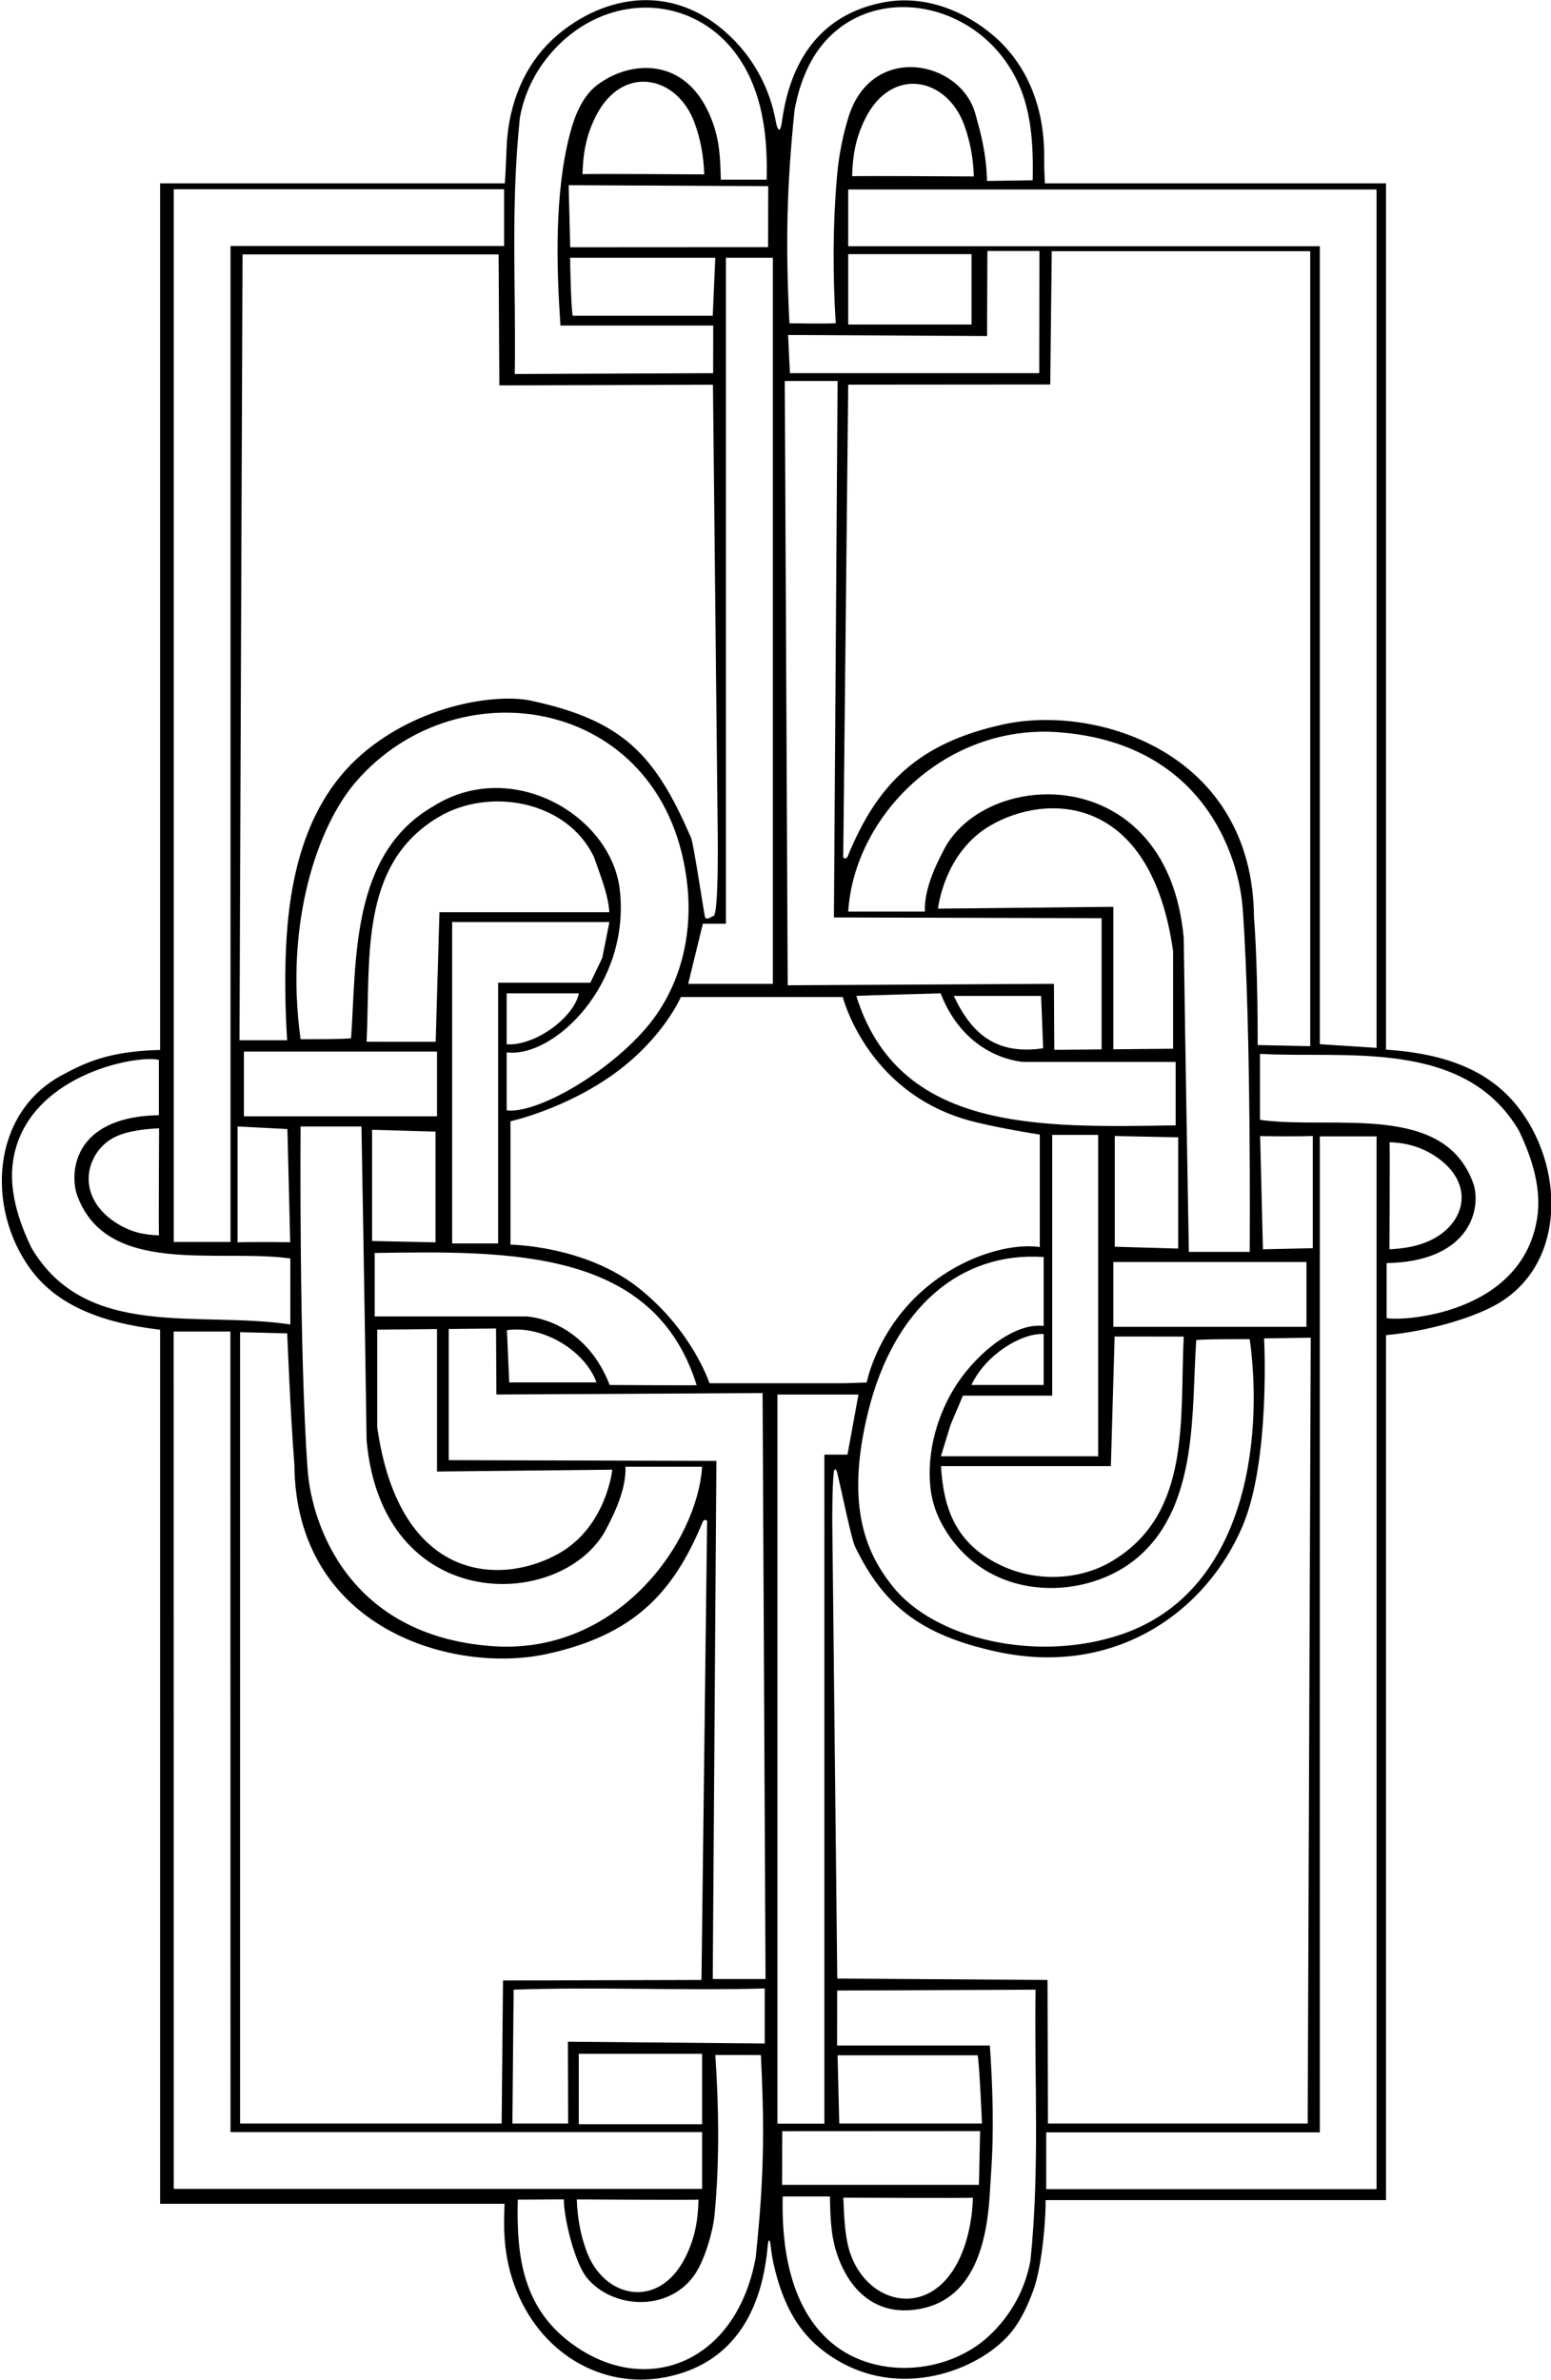 <?xml version="1.0" encoding="UTF-8"?>
<svg xmlns="http://www.w3.org/2000/svg" xmlns:xlink="http://www.w3.org/1999/xlink" width="423pt" height="649pt" viewBox="0 0 423 649" version="1.1">
<g id="surface1">
<path style=" stroke:none;fill-rule:nonzero;fill:rgb(0%,0%,0%);fill-opacity:1;" d="M 415 303.25 C 408.004 293.5 397 287.5 378 286.25 L 378 50 L 284.961 50 C 284.832 47.559 284.766 45.242 284.781 43.062 C 284.91 28.125 279.336 16.988 271.164 9.906 C 263.047 2.871 252.121 -1.438 241.105 0.617 C 225.578 3.512 217.48 14.016 214.297 27.492 C 213.867 29.312 213.523 31.191 213.262 33.113 C 212.801 36.48 212.066 35.734 211.574 33.047 C 209.977 24.348 205.973 17.074 200.785 11.562 C 184.594 -5.633 164.602 -1.34 151.699 9.844 C 144.441 16.137 139.332 25.629 138.281 38.145 C 138.152 39.715 137.926 47.16 137.672 50 L 43.668 50 L 43.668 286.332 C 30 286.664 23.504 289.605 16.668 293.332 C -2.402 303.73 -3.73 329.316 8.125 345.832 C 15.07 355.508 26.727 360.648 43.668 362.629 L 43.668 601 L 137.598 601 C 137.535 602.395 137.488 604.715 137.477 605.91 C 137.422 612.371 138.434 618.125 140.262 623.148 C 147.07 641.836 164.172 651.523 181.152 648.355 C 196.68 645.457 204.777 634.957 207.961 621.48 C 208.645 618.586 209.113 615.535 209.383 612.406 C 209.582 610.125 210.016 610.871 210.191 612.508 C 210.395 614.445 210.719 616.316 211.148 618.125 C 213.652 628.711 217.777 635.996 224.73 641.246 C 243.289 655.258 265.504 647.035 274.637 637.324 C 277.844 633.918 279.898 629.719 281.691 624.957 C 284.5 617.5 285.277 603.027 285.164 600 L 378 600 L 378 364.109 C 388.953 363.094 400.789 359.746 407.664 356 C 426.738 345.602 426.855 319.766 415 303.25 Z M 375.332 51.668 L 375.332 51.762 L 375.426 51.762 L 375.426 285.762 L 359.949 284.762 L 359.949 67.148 L 231.332 67.148 L 231.332 51.668 Z M 356.301 344.164 L 356.301 361.836 L 303.633 361.836 L 303.633 344.164 Z M 343.672 309.832 C 343.672 309.832 353.031 310 358.031 309.801 L 358.031 340.398 L 344.434 340.699 Z M 279.301 289.602 L 320.633 289.602 L 320.633 306.898 C 283.301 307.5 245.133 308.699 233.531 271.602 C 234.301 271.5 256.531 270.898 256.531 270.898 C 263.613 289.113 279.301 289.602 279.301 289.602 Z M 260.133 271.602 L 283.934 271.602 L 284.5 285.875 C 271.75 287.75 265 282 260.133 271.602 Z M 255.832 247.801 C 255.832 247.801 257.363 232.566 270.09 225.141 C 285.461 216.176 313.852 216.328 319.934 259.398 L 319.934 286 L 303.633 286.152 L 303.633 247.301 Z M 252.234 248.602 L 231.332 248.602 C 232.98 222.48 257.859 197.422 288.621 199.684 C 327.844 202.566 337.84 232.949 338.922 247.836 C 341.297 280.559 340.832 341.398 340.832 341.398 L 324.234 341.398 C 324.234 341.398 323.234 285.199 322.832 255.801 C 318.59 208.59 270.832 209.199 258.031 230.602 C 255.031 236.102 252.031 242.602 252.234 248.602 Z M 321.332 310.164 L 321.332 340.5 L 304.031 340 L 304.031 309.801 Z M 286.965 380.613 L 286.965 309.5 L 299.5 309.5 L 299.5 397.234 L 299.215 397.145 L 256.613 397.145 L 259.227 388.609 L 262.613 380.613 Z M 264.934 377.699 C 268.75 369.5 278.5 363.5 284.633 363.801 L 284.633 377.699 Z M 302.965 399.836 L 303.988 364.492 L 322.832 364.5 C 321.734 387.102 324.934 412.801 303.332 425.699 C 294.812 430.859 283.316 431.422 274.062 427.379 C 260.547 421.477 257.32 411.277 256.633 399.836 Z M 284.633 361.602 C 276.754 360.645 266.73 368.785 261.066 377.297 C 255.652 385.422 252.68 396.051 253.762 405.82 C 254.184 409.633 255.48 413.293 257.445 416.637 C 269.773 437.578 296.859 436.586 310.668 424.406 C 326.898 410.094 324.922 384.664 326.25 365.5 C 326.273 365.16 340.832 365.199 340.832 365.199 C 344.641 392.672 339.766 434.277 305.75 445.75 C 282.703 453.523 254.883 446.973 243.469 432.637 C 236.68 424.109 230.281 411.406 236.742 385.117 C 243.746 356.617 262 341.25 284.633 342.801 Z M 342 250.25 C 341.711 205.211 299.125 192.012 273.715 197.535 C 250.254 202.637 239.238 213.934 231.215 233.465 C 230.742 234.621 229.969 233.836 229.969 233.836 L 231.332 104.898 L 286.434 104.852 L 286.836 68.5 L 357.332 68.5 L 357.332 285.301 L 343 285 C 343 285 343.102 264.117 342 250.25 Z M 269.195 91.648 L 269.293 68.445 L 283.492 68.445 L 283.434 101.77 L 215.434 101.77 L 214.934 91.352 Z M 231.332 88.5 L 231.332 69.301 L 264.965 69.301 L 264.965 88.5 Z M 232.398 48.074 C 232.527 42.859 233.215 37.855 235.996 32.312 C 243.246 17.879 258.293 21.121 262.992 34.16 C 264.598 38.625 265.398 42.961 265.602 48.121 C 265.602 48.121 233.316 47.91 232.398 48.074 Z M 216.703 29.98 C 217.473 25.781 218.645 22.07 220.145 18.836 C 231.457 -5.539 264.574 -2.398 276.836 20.902 C 281.246 29.281 281.879 39.113 281.633 49.164 L 269.184 49.352 C 268.996 41.367 267.23 35.445 265.996 31 C 261.941 16.441 237.816 11.539 231.438 31.824 C 229.918 36.656 228.82 42.219 228.367 47.074 C 227.074 60.926 227.117 75.695 227.934 88.102 C 227.949 88.355 215.301 88.164 215.301 88.164 C 214.23 66.836 214.531 50.949 216.703 29.98 Z M 228.434 103.898 L 227.434 250.199 L 300.434 250.398 L 300.434 286.18 L 287.531 286.301 L 287.434 268.301 L 214.832 268.699 L 214.031 103.898 Z M 143.516 359.004 L 102.184 359.004 L 102.184 341.699 C 139.516 341.102 178.398 340.648 190 377.75 C 189.234 377.852 166.281 377.699 166.281 377.699 C 159.199 359.488 143.516 359.004 143.516 359.004 Z M 162.684 377.004 L 138.883 377.004 L 138.25 362.75 C 147.949 361.352 159.5 368.25 162.684 377.004 Z M 166.98 400.801 C 166.98 400.801 165.453 416.035 152.727 423.461 C 137.355 432.426 108.965 432.273 102.883 389.199 L 102.883 362.602 L 119.184 362.449 L 119.184 401.301 Z M 170.582 400.004 L 191.48 400.004 C 190.199 420.352 168.594 451.449 134.195 448.918 C 94.969 446.035 84.977 415.652 83.895 400.766 C 81.52 368.043 81.98 307.199 81.98 307.199 L 98.582 307.199 C 98.582 307.199 99.582 363.402 99.98 392.801 C 104.227 440.012 151.98 439.402 164.781 418.004 C 167.781 412.504 170.781 406.004 170.582 400.004 Z M 66.516 304.434 L 66.516 286.77 L 119.184 286.77 L 119.184 304.434 Z M 79.145 338.77 C 79.145 338.77 69.781 338.602 64.781 338.801 L 64.781 307.199 L 78.383 307.902 Z M 135.848 267.988 L 135.848 339.102 L 123.316 339.102 L 123.316 251.367 L 123.602 251.453 L 166.203 251.453 L 164.25 261.25 L 161 268 Z M 157.883 270.902 C 156.5 277.5 146 285.25 138.184 284.801 L 138.184 270.902 Z M 119.848 248.77 L 118.824 284.109 L 99.98 284.102 C 101.082 261.5 97.883 235.801 119.48 222.902 C 133.184 214.602 154.582 218.199 161.98 233.699 C 163.48 238.102 165.883 243.77 166.184 248.77 Z M 118.781 308.602 L 118.781 338.801 L 101.48 338.434 L 101.48 308.102 Z M 191.598 415.137 C 192.074 413.98 192.848 414.77 192.848 414.77 L 191.309 539.961 L 137.184 540.102 L 136.809 579.102 L 65.48 579.102 L 65.48 363.301 L 78.332 363.625 C 78.332 363.625 79.18 385.434 80.281 399.301 C 80.57 444.34 123.691 456.59 149.102 451.066 C 172.562 445.965 183.574 434.668 191.598 415.137 Z M 138.184 302.801 L 138.184 287 C 151.133 288.57 171.895 268.449 169.051 242.781 C 166.785 222.305 139.379 206.309 117.98 220 C 95.637 232.992 97.227 261.879 95.754 283.094 C 95.73 283.434 81.98 283.402 81.98 283.402 C 77.586 251.684 86.582 225.281 97.133 213.125 C 125.414 180.531 182.27 190.559 187.488 241.738 C 188.641 253.016 186.621 265.773 179 276.75 C 169.531 290.387 147.262 303.914 138.184 302.801 Z M 191.688 251.906 L 197.98 251.906 L 197.98 70.301 L 210.781 70.301 L 210.781 268.301 L 187.688 268.301 Z M 209.48 67.402 L 155.516 67.434 L 155.086 50.5 L 209.516 50.77 Z M 195.082 70.301 L 194.383 86.102 L 156.184 86.102 C 155.684 83.699 155.48 70.301 155.48 70.301 Z M 158.871 47.508 C 158.996 42.293 159.684 37.285 162.469 31.746 C 169.719 17.312 184.762 20.555 189.461 33.594 C 191.07 38.059 191.871 42.395 192.07 47.555 C 192.07 47.555 159.789 47.344 158.871 47.508 Z M 141.781 32.102 C 142.965 25.652 145.754 19.906 149.719 15.133 C 165.004 -3.266 191.16 -2.094 202.844 17.902 C 208.391 27.395 209.34 38.57 209.086 49 L 196.586 49 C 196.434 42.5 196.207 37.949 193.945 32.266 C 187.207 15.324 171.953 16.34 162.922 23.145 C 158.637 26.371 156.609 32.02 155.434 36.504 C 151.18 52.715 151.754 72.781 152.848 88.77 L 194.516 88.77 L 194.492 101.77 L 140.383 102 C 140.781 78.699 139.184 57.199 141.781 32.102 Z M 194.441 104.914 L 195.699 223.504 C 195.699 223.504 196.188 250.262 194.5 249.836 C 194.293 249.781 192.539 251.238 192.25 250 C 191.953 248.738 189.16 230.098 188.496 228.551 C 178.605 205.602 169.789 196.504 144.934 191.102 C 135.762 189.105 114.926 191.871 98.973 205.445 C 81.188 220.57 78.34 244.848 77.871 262.086 C 77.562 273.387 78.316 283.688 78.316 283.688 L 65.316 283.688 L 66.148 69.387 L 135.984 69.387 L 136.184 105.102 Z M 47.387 51.695 L 47.48 51.695 L 47.48 51.602 L 137.48 51.602 L 137.48 67.078 L 62.867 67.078 L 62.867 338.695 L 47.387 338.695 Z M 43.355 336.895 C 39.395 336.77 35.594 336.082 31.387 333.301 C 20.094 325.828 23.594 313.75 31.5 310 C 34.891 308.391 39.469 307.895 43.387 307.695 C 43.387 307.695 43.227 335.98 43.355 336.895 Z M 8.582 340.301 C 4.895 332.66 2.332 324.305 3.602 316.344 C 7.238 293.5 36.566 287.605 43.332 289.023 L 43.332 304.125 C 21.789 304.488 18.879 317.559 20.781 325.199 C 28.383 348.402 59.281 340.402 79.18 343.199 L 79.18 361.199 C 54.281 357.402 23.48 365.602 8.582 340.301 Z M 47.48 596.934 L 47.48 596.84 L 47.387 596.84 L 47.355 363.125 L 62.832 363.125 L 62.867 581.453 L 191.48 581.453 L 191.48 596.934 Z M 157.848 579.301 L 157.848 560.102 L 191.48 560.102 L 191.48 579.301 Z M 190.5 599.859 C 190.375 605.074 189.688 610.082 186.902 615.621 C 179.652 630.055 164.609 626.816 159.91 613.773 C 158.301 609.309 157.5 604.973 157.301 599.812 C 157.301 599.812 189.582 600.027 190.5 599.859 Z M 206.109 615.621 C 200.988 643.594 177.941 653.039 158.516 640.891 C 142.633 630.957 140.816 615.926 141.211 599.875 L 153.754 599.797 C 153.891 605.793 156.922 617.254 159.953 621.039 C 166.773 629.555 181.863 630.605 189.141 620.77 C 192.371 616.402 194.484 607.859 194.812 604.641 C 196.32 589.738 196.016 574.043 195.086 560.418 L 207.516 560.434 C 207.516 560.434 207.719 564.723 207.801 566.75 C 208.5 584.496 208.059 596.805 206.109 615.621 Z M 208.559 557.277 L 154.883 556.801 L 154.949 579.105 L 139.746 579.105 L 140.082 542.602 C 162.781 541.801 186.383 542.902 208.559 542.277 Z M 194.383 539.699 L 195.383 398.402 L 122.383 398.199 L 122.383 362.422 L 135.281 362.301 L 135.383 380.301 L 207.98 379.902 L 208.781 539.699 Z M 193.488 377.223 C 193.488 377.223 188.887 362.945 174.223 351.277 C 159.555 339.613 139.215 339.434 139.215 339.434 L 139.215 305.785 C 139.215 305.785 154.516 302.434 168.113 292.371 C 181.047 282.805 185.684 271.902 185.684 271.902 L 229.848 271.902 C 229.848 271.902 236.289 297.562 263.848 305.434 C 270.848 307.434 283.582 309.414 283.582 309.414 L 283.582 340.102 C 283.582 340.102 282.824 339.953 281.625 339.902 C 271.754 339.453 256.609 344.984 246.25 357.5 C 238.27 367.141 236.371 377.02 236.371 377.02 L 230.516 377.223 Z M 212.031 380.301 L 234.129 380.301 L 231.129 396.695 L 224.832 396.695 L 224.832 579.133 L 212.031 579.133 Z M 213.332 581.199 L 267.301 581.168 L 266.988 595.832 L 213.301 595.832 Z M 228.434 560.5 L 266.633 560.5 C 267.133 562.898 267.809 579.102 267.809 579.102 L 228.891 579.102 Z M 265.336 599.332 C 265.207 604.551 264.117 611.129 261.336 616.668 C 253.48 632.297 236.969 628.621 232 614.832 C 230.391 610.367 230.199 604.492 230 599.332 C 230 599.332 264.414 599.5 265.336 599.332 Z M 281.031 616.5 C 279.547 624.613 275.516 631.617 269.793 636.973 C 258.301 647.723 237.891 649.223 225.773 638.004 C 215.32 628.332 213.133 612.391 213.461 599 L 226.336 599 C 226.484 605.5 226.609 610.648 228.871 616.336 C 233.047 626.836 240.496 630.438 247.707 630.039 C 270.078 628.797 269.613 601.609 270.242 593.355 C 271.176 581.09 270.684 568.285 269.965 557.832 L 228.301 557.832 L 228.32 542.836 L 282.434 542.602 C 282.031 565.898 283.633 591.398 281.031 616.5 Z M 228.348 539.574 L 226.98 414.645 C 226.98 414.645 226.965 405.605 227.371 401.57 C 227.488 400.422 228.051 400.426 228.348 401.664 C 229.535 406.645 232.215 419.723 233.152 421.676 C 240.781 437.527 250.734 445.844 271.848 450.434 C 304.23 457.473 329.023 439.414 338.879 416.184 C 346.52 398.168 344.75 365 344.75 365 L 357.473 364.801 L 356.641 579.102 L 285.809 579.102 L 285.684 539.961 Z M 375.426 596.906 L 375.332 596.906 L 375.332 597 L 285.332 597 L 285.332 581.52 L 359.949 581.52 L 359.949 309.906 L 375.426 309.906 Z M 378.164 359.461 L 378.164 344.461 C 399.711 344.094 403.938 331.043 402.031 323.398 C 394.434 300.199 363.531 308.199 343.633 305.398 L 343.633 287.398 C 366.5 288.75 399.332 283 414.234 308.301 C 417.918 315.938 420.48 324.297 419.215 332.258 C 415.047 358.453 382.465 360.359 378.164 359.461 Z M 378.965 311.5 C 382.93 311.625 387.223 312.52 391.43 315.301 C 402.391 322.551 399.934 333.598 390.027 338.297 C 386.637 339.902 382.852 340.5 378.934 340.699 C 378.934 340.699 379.094 312.418 378.965 311.5 "/>
</g>
</svg>
